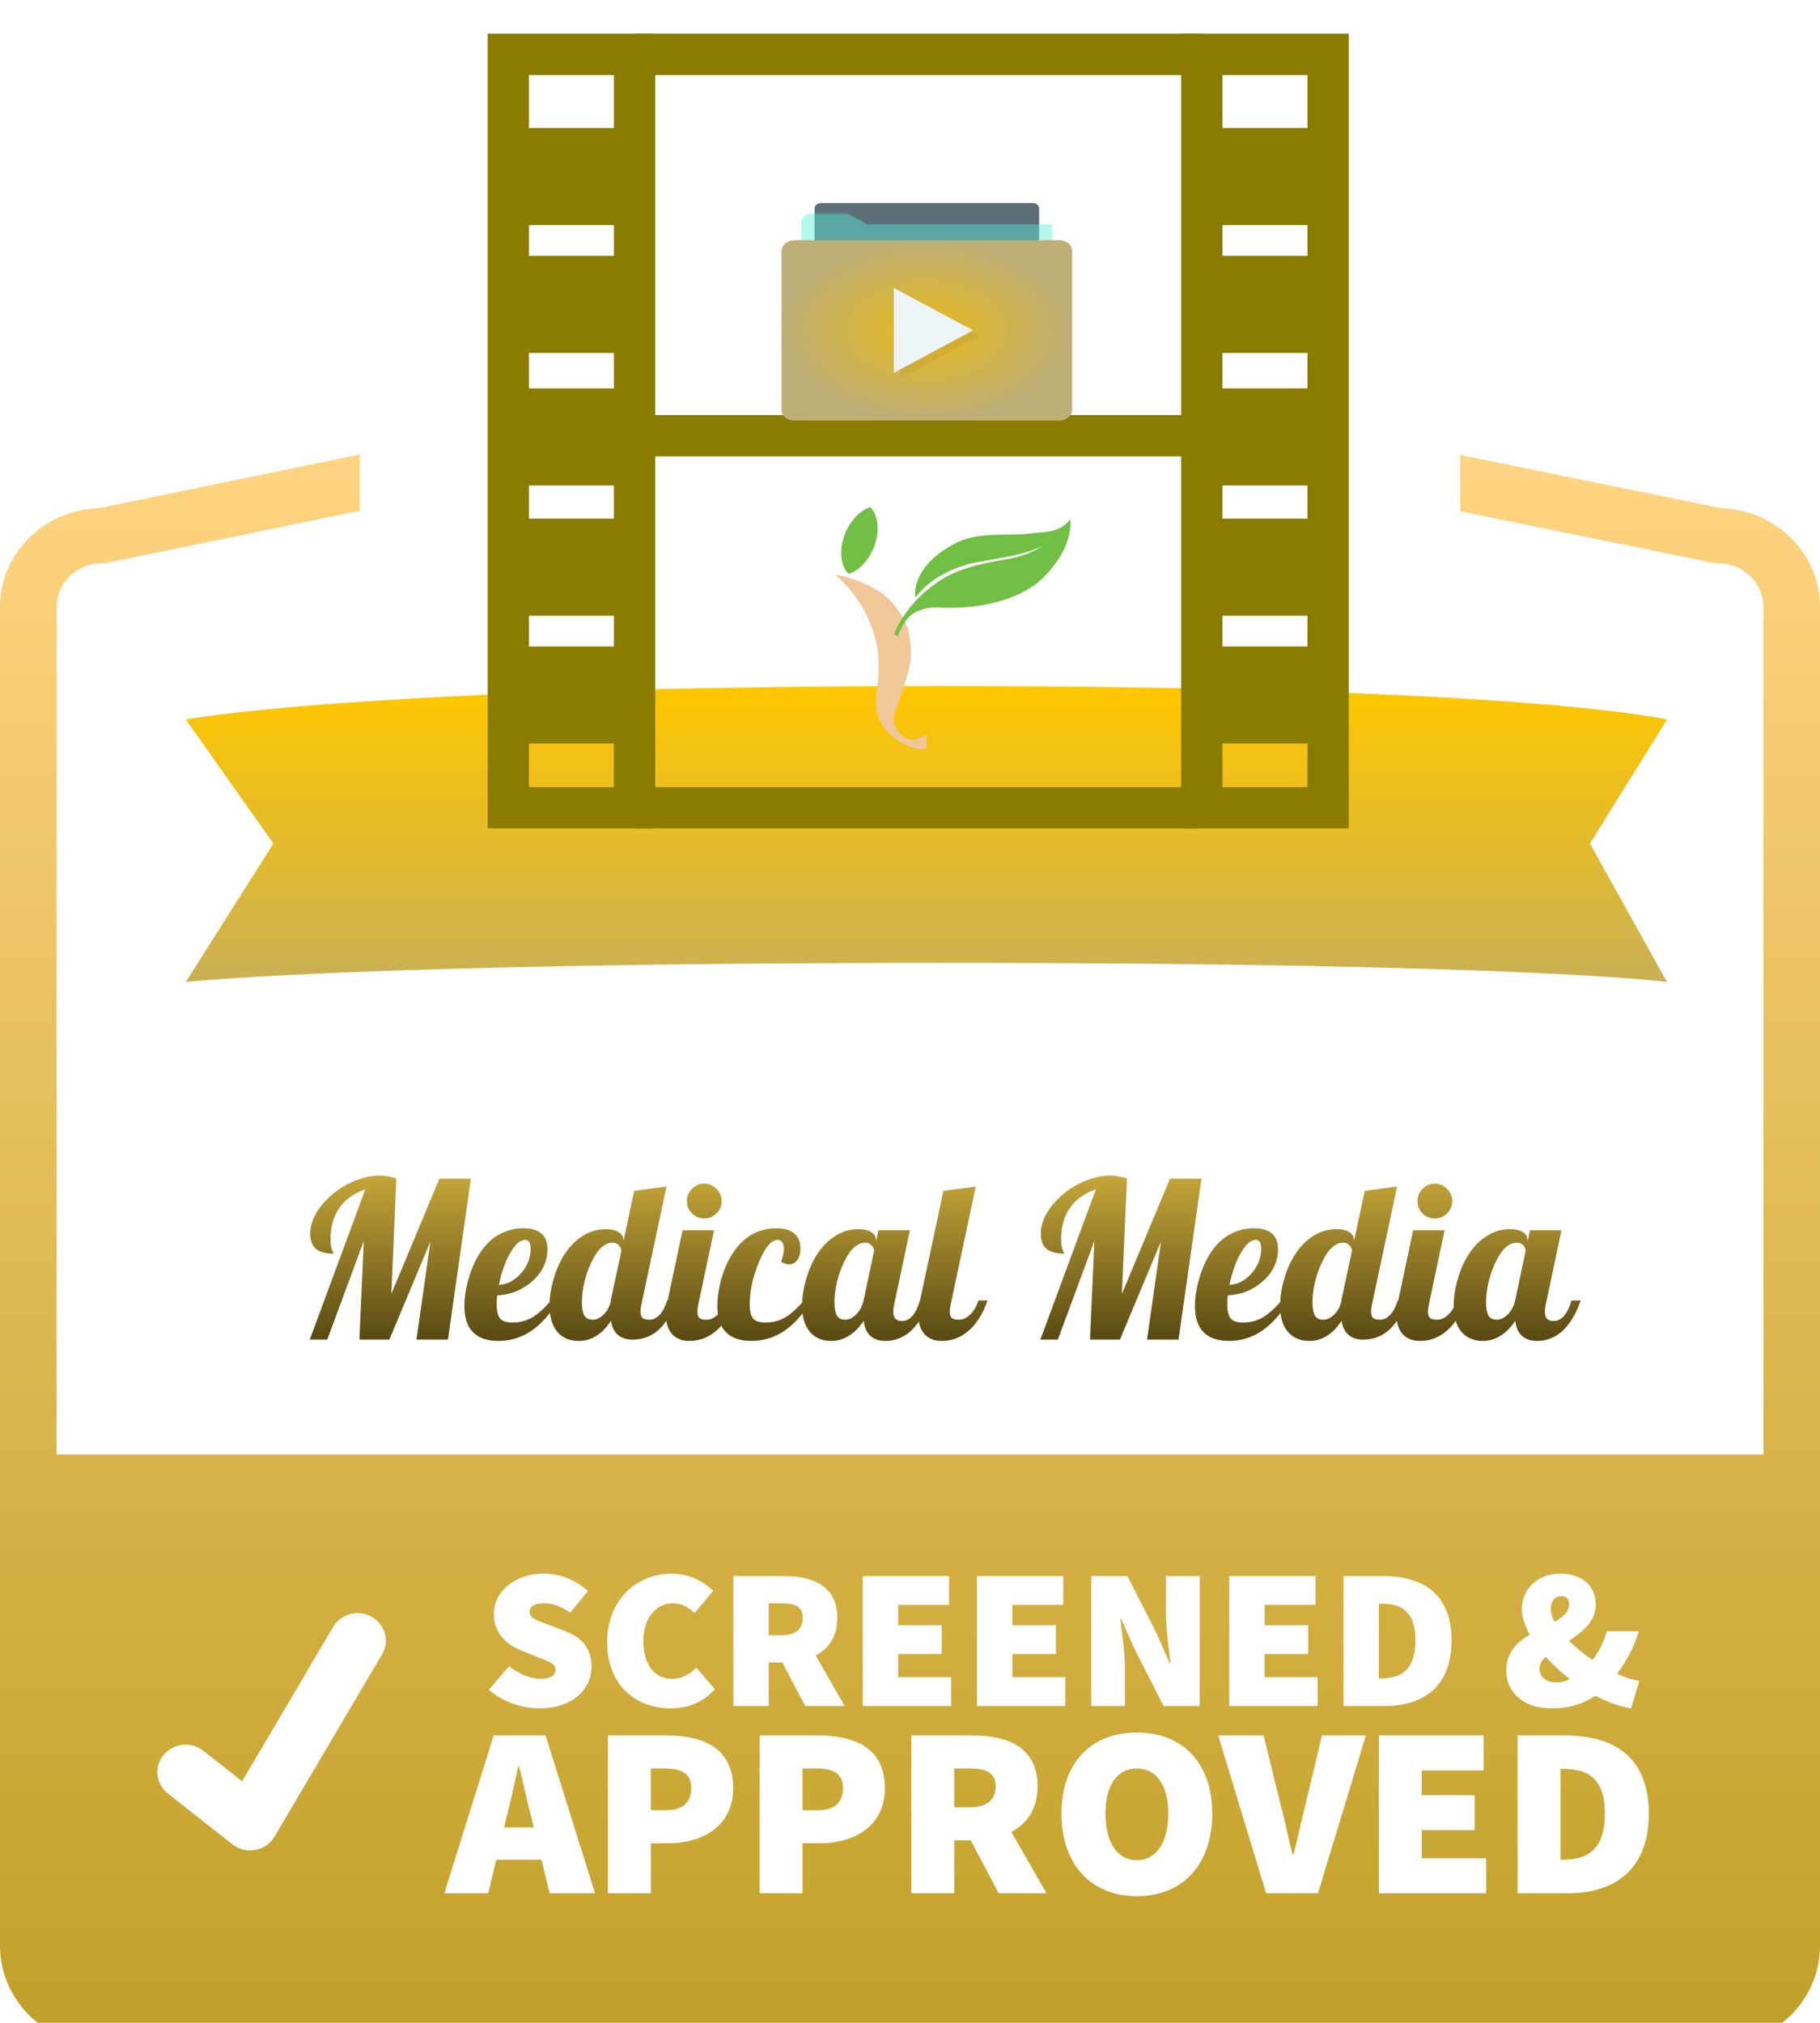 <svg width="333" height="370" viewBox="0 0 333 370" fill="none" xmlns="http://www.w3.org/2000/svg">
<g clip-path="url(#clip0_133_494)">
<g filter="url(#filter0_d_133_494)">
<path d="M315.065 88.986L267.166 79.216V89.509L313.421 98.945L314.486 99.05C318.985 99.05 322.643 102.648 322.643 107.068V262.032H10.357V107.068C10.357 102.648 14.015 99.05 18.518 99.05H19.06L65.834 89.425V79.128L17.931 88.986C7.994 89.289 0 97.284 0 107.068V351.91C0 361.886 8.306 370 18.518 370H314.486C324.694 370 333 361.886 333 351.91V107.068C333 97.284 325.01 89.289 315.065 88.986Z" fill="url(#paint0_linear_133_494)"/>
<path d="M305 127.606L290.91 150.299L305 175.613C305 175.613 279.349 172.121 172.605 172.121C65.867 172.121 34 175.613 34 175.613L50.025 150.299L34 127.606C34 127.606 65.684 121.493 172.605 121.493C279.533 121.493 305 127.606 305 127.606Z" fill="url(#paint1_linear_133_494)"/>
<path d="M98.846 303.071C97.044 303.071 94.862 302.122 93.132 300.769L89.451 305.083C92.08 307.385 95.616 308.483 98.697 308.483C104.785 308.483 108.24 304.899 108.24 300.879C108.24 297.589 106.515 295.541 103.471 294.373L100.499 293.24C98.281 292.396 96.89 291.996 96.89 290.863C96.89 289.804 97.87 289.255 99.447 289.255C101.253 289.255 102.68 289.839 104.333 290.973L107.567 287.023C105.314 284.866 102.229 283.843 99.447 283.843C94.112 283.843 90.35 287.168 90.35 291.227C90.35 294.663 92.644 296.82 95.278 297.848L98.317 299.087C100.386 299.891 101.628 300.255 101.628 301.389C101.628 302.452 100.801 303.071 98.846 303.071Z" fill="white"/>
<path d="M122.752 308.483C125.909 308.483 128.728 307.315 130.796 304.973L127.413 301.024C126.361 302.122 124.857 303.071 122.978 303.071C119.821 303.071 117.716 300.589 117.716 296.126C117.716 291.812 120.196 289.255 123.055 289.255C124.708 289.255 125.909 289.984 127.111 291.008L130.494 286.988C128.764 285.306 126.135 283.843 122.901 283.843C116.741 283.843 111.099 288.376 111.099 296.345C111.099 304.459 116.515 308.483 122.752 308.483Z" fill="white"/>
<path d="M140.642 289.257H142.973C145.529 289.257 146.884 289.916 146.884 291.959C146.884 294.01 145.529 295.104 142.973 295.104H140.642V289.257ZM140.642 300.077H143.131L147.336 308.046H154.549L149.238 298.812C151.613 297.564 153.199 295.355 153.199 291.959C153.199 286.041 148.687 284.284 143.425 284.284H134.179V308.046H140.642" fill="white"/>
<path d="M174.02 302.783H164.323V298.54H172.295V293.277H164.323V289.547H173.645V284.284H157.86V308.046H174.02" fill="white"/>
<path d="M194.918 302.783H185.226V298.54H193.193V293.277H185.226V289.547H194.544V284.284H178.758V308.046H194.918" fill="white"/>
<path d="M205.822 301.171C205.822 298.25 205.298 294.814 204.995 292.108H205.144L207.475 297.406L212.89 308.046H219.502V284.284H213.337V291.159C213.337 294.081 213.866 297.665 214.168 300.222H214.015L211.684 294.885L206.273 284.284H199.656V308.046H205.822" fill="white"/>
<path d="M241.078 302.783H231.381V298.54H239.353V293.277H231.381V289.547H240.703V284.284H224.918V308.046H241.078" fill="white"/>
<path d="M252.279 303.003V289.327H252.659C256.191 289.327 258.973 290.5 258.973 296.053C258.973 301.61 256.191 303.003 252.659 303.003H252.279ZM265.585 296.053C265.585 287.649 260.472 284.284 253.034 284.284H245.816V308.046H253.408C260.472 308.046 265.585 304.461 265.585 296.053Z" fill="white"/>
<path d="M287.233 303.137C286.42 303.515 285.607 303.73 284.835 303.73C282.879 303.73 281.673 302.707 281.673 301.244C281.673 300.413 282.116 299.702 282.816 299.034C284.099 300.479 285.603 301.872 287.233 303.137ZM283.742 290.274C283.742 288.741 284.645 287.937 285.661 287.937C286.601 287.937 287.089 288.447 287.089 289.475C287.089 290.867 285.964 291.79 284.419 292.646C283.995 291.821 283.742 291.017 283.742 290.274ZM284.008 308.483C287.143 308.483 289.767 307.609 291.894 306.168C294.067 307.315 296.312 308.128 298.439 308.483L299.943 303.436C298.76 303.304 297.355 302.834 295.874 302.162C297.703 299.728 298.995 297.149 299.866 294.373H294.004C293.435 296.429 292.509 298.169 291.384 299.627C289.808 298.559 288.317 297.351 287.071 296.104C289.559 294.5 291.976 292.589 291.976 289.475C291.976 286.039 289.419 283.843 285.508 283.843C281.149 283.843 278.444 286.843 278.444 290.274C278.444 291.715 278.972 293.332 279.894 294.992C277.572 296.381 275.589 298.27 275.589 301.608C275.589 305.193 278.331 308.483 284.008 308.483Z" fill="white"/>
<path d="M92.225 330.265L92.703 328.266C93.435 325.516 94.167 322.05 94.803 319.12H94.989C95.716 322.006 96.448 325.516 97.179 328.266L97.658 330.265H92.225ZM90.332 313.439L81.294 342.297H89.329L90.802 336.169H99.081L100.558 342.297H108.864L99.826 313.439" fill="white"/>
<path d="M121.921 327.111H119.089V319.475H121.736C124.749 319.475 126.483 320.451 126.483 323.029C126.483 325.604 125.024 327.111 121.921 327.111ZM122.102 313.439H111.239V342.297H119.089V333.151H122.287C128.493 333.151 134.152 330.089 134.152 323.029C134.152 315.746 128.583 313.439 122.102 313.439Z" fill="white"/>
<path d="M149.671 327.111H146.839V319.475H149.491C152.503 319.475 154.237 320.451 154.237 323.029C154.237 325.604 152.779 327.111 149.671 327.111ZM149.856 313.439H138.994V342.297H146.839V333.151H150.037C156.247 333.151 161.907 330.089 161.907 323.029C161.907 315.746 156.338 313.439 149.856 313.439Z" fill="white"/>
<path d="M174.598 319.475H177.426C180.529 319.475 182.173 320.275 182.173 322.761C182.173 325.248 180.529 326.579 177.426 326.579H174.598V319.475ZM189.842 322.761C189.842 315.566 184.363 313.439 177.972 313.439H166.744V342.297H174.598V332.619H177.611L182.719 342.297H191.486L185.032 331.082C187.918 329.566 189.842 326.882 189.842 322.761Z" fill="white"/>
<path d="M208.008 336.258C204.448 336.258 202.258 332.976 202.258 327.735C202.258 322.494 204.448 319.476 208.008 319.476C211.571 319.476 213.762 322.494 213.762 327.735C213.762 332.976 211.571 336.258 208.008 336.258ZM208.008 312.904C199.792 312.904 194.223 318.233 194.223 327.735C194.223 337.237 199.792 342.83 208.008 342.83C216.223 342.83 221.792 337.237 221.792 327.735C221.792 318.277 216.223 312.904 208.008 312.904Z" fill="white"/>
<path d="M238.865 326.047C238.088 329.109 237.496 332.084 236.674 335.194H236.494C235.672 332.084 235.125 329.109 234.303 326.047L231.196 313.439H222.89L231.656 342.297H241.15L249.913 313.439H241.878" fill="white"/>
<path d="M260.138 330.752H269.813V324.361H260.138V319.831H271.457V313.439H252.284V342.297H271.917V335.901H260.138" fill="white"/>
<path d="M285.973 336.169H285.517V319.563H285.973C290.264 319.563 293.642 320.987 293.642 327.734C293.642 334.482 290.264 336.169 285.973 336.169ZM286.429 313.439H277.667V342.297H286.885C295.467 342.297 301.677 337.944 301.677 327.734C301.677 317.521 295.467 313.439 286.429 313.439Z" fill="white"/>
<path d="M45.762 334.46C44.588 334.46 43.441 334.069 42.515 333.34L30.708 324.048C28.495 322.3 28.152 319.141 29.945 316.984C31.738 314.832 34.99 314.493 37.208 316.242L44.299 321.825L60.956 293.587C62.379 291.184 65.531 290.354 68.007 291.733C70.477 293.112 71.331 296.183 69.912 298.586L50.238 331.938C49.488 333.212 48.197 334.104 46.711 334.372C46.395 334.429 46.078 334.46 45.762 334.46Z" fill="white"/>
</g>
<path d="M80.4 215.588H86.16L81.96 245.028H76.2L78.76 227.068L71.24 245.028H65.76L66.56 226.988L59.88 245.028H56.68L66.84 217.548C64.787 218.242 63.213 219.362 62.12 220.908C61.027 222.455 60.48 224.335 60.48 226.548C60.48 227.082 60.507 227.548 60.56 227.948C60.64 228.322 60.76 228.668 60.92 228.988C60.973 229.095 61 229.175 61 229.228C61.027 229.255 61.04 229.282 61.04 229.308C59.6 229.308 58.52 229.015 57.8 228.428C57.107 227.815 56.76 226.895 56.76 225.668C56.76 224.388 57.147 223.095 57.92 221.788C58.72 220.455 59.813 219.242 61.2 218.148C62.453 217.162 63.8 216.402 65.24 215.868C66.68 215.308 68.093 215.028 69.48 215.028C69.987 215.028 70.493 215.082 71 215.188C71.533 215.268 72.04 215.402 72.52 215.588L71.6 236.668L80.4 215.588ZM100.164 228.508C100.164 230.722 99.258 232.655 97.444 234.308C95.631 235.935 93.471 236.815 90.964 236.948C90.938 237.402 90.911 237.748 90.884 237.988C90.884 238.202 90.884 238.388 90.884 238.548C90.884 239.775 91.084 240.642 91.484 241.148C91.911 241.655 92.671 241.908 93.764 241.908C95.018 241.908 96.164 241.628 97.204 241.068C98.271 240.482 99.484 239.415 100.844 237.868H102.204C100.658 240.375 98.978 242.242 97.164 243.468C95.351 244.668 93.364 245.268 91.204 245.268C89.151 245.268 87.591 244.735 86.524 243.668C85.484 242.602 84.964 241.015 84.964 238.908C84.964 237.388 85.204 235.775 85.684 234.068C86.164 232.362 86.804 230.842 87.604 229.508C88.591 227.908 89.764 226.708 91.124 225.908C92.511 225.082 94.058 224.668 95.764 224.668C97.231 224.668 98.324 224.988 99.044 225.628C99.791 226.242 100.164 227.202 100.164 228.508ZM96.084 226.788C95.178 226.788 94.258 227.602 93.324 229.228C92.418 230.828 91.738 232.762 91.284 235.028C92.831 234.922 94.178 234.215 95.324 232.908C96.498 231.575 97.084 230.082 97.084 228.428C97.084 227.868 97.004 227.455 96.844 227.188C96.684 226.922 96.431 226.788 96.084 226.788ZM106.47 238.268C106.47 239.308 106.617 240.095 106.91 240.628C107.204 241.135 107.724 241.388 108.47 241.388C109.137 241.388 109.79 241.082 110.43 240.468C111.07 239.828 111.51 239.028 111.75 238.068V237.868L113.71 228.708C113.63 228.282 113.444 227.948 113.15 227.708C112.884 227.442 112.524 227.308 112.07 227.308C110.604 227.308 109.297 228.535 108.15 230.988C107.03 233.442 106.47 235.868 106.47 238.268ZM114.07 226.868V227.028L116.03 217.828L121.95 217.028L117.35 238.628C117.297 238.868 117.257 239.095 117.23 239.308C117.204 239.495 117.19 239.695 117.19 239.908C117.19 240.442 117.31 240.828 117.55 241.068C117.817 241.282 118.244 241.388 118.83 241.388C119.524 241.388 120.15 241.082 120.71 240.468C121.27 239.855 121.724 238.988 122.07 237.868H123.75C122.924 240.242 121.844 242.028 120.51 243.228C119.204 244.428 117.604 245.028 115.71 245.028C114.617 245.028 113.724 244.735 113.03 244.148C112.364 243.535 111.95 242.682 111.79 241.588C110.99 242.815 110.097 243.735 109.11 244.348C108.124 244.962 107.044 245.268 105.87 245.268C104.217 245.268 102.91 244.708 101.95 243.588C101.017 242.468 100.55 240.882 100.55 238.828C100.55 237.335 100.777 235.775 101.23 234.148C101.684 232.522 102.31 231.042 103.11 229.708C104.097 228.135 105.244 226.935 106.55 226.108C107.857 225.255 109.284 224.828 110.83 224.828C111.87 224.828 112.67 225.015 113.23 225.388C113.79 225.735 114.07 226.228 114.07 226.868ZM132.044 219.708C132.044 220.588 131.724 221.335 131.084 221.948C130.471 222.562 129.724 222.868 128.844 222.868C127.964 222.868 127.217 222.562 126.604 221.948C125.991 221.335 125.684 220.588 125.684 219.708C125.684 218.828 125.991 218.082 126.604 217.468C127.217 216.828 127.964 216.508 128.844 216.508C129.724 216.508 130.471 216.828 131.084 217.468C131.724 218.082 132.044 218.828 132.044 219.708ZM121.844 240.468C121.844 240.122 121.871 239.735 121.924 239.308C121.977 238.855 122.057 238.375 122.164 237.868L124.884 225.028H130.644L127.764 238.628C127.711 238.868 127.671 239.095 127.644 239.308C127.617 239.495 127.604 239.695 127.604 239.908C127.604 240.442 127.724 240.828 127.964 241.068C128.231 241.282 128.657 241.388 129.244 241.388C129.991 241.388 130.697 241.068 131.364 240.428C132.031 239.762 132.524 238.908 132.844 237.868H134.524C133.671 240.295 132.524 242.135 131.084 243.388C129.644 244.642 127.991 245.268 126.124 245.268C124.791 245.268 123.737 244.855 122.964 244.028C122.217 243.175 121.844 241.988 121.844 240.468ZM146.453 228.348C146.453 229.255 146.253 229.975 145.853 230.508C145.48 231.015 144.973 231.268 144.333 231.268C144.12 231.268 143.893 231.228 143.653 231.148C143.413 231.068 143.173 230.948 142.933 230.788C143.093 230.362 143.213 229.948 143.293 229.548C143.373 229.148 143.413 228.775 143.413 228.428C143.413 227.895 143.32 227.495 143.133 227.228C142.947 226.935 142.667 226.788 142.293 226.788C141.12 226.788 139.973 228.148 138.853 230.868C137.733 233.562 137.173 236.122 137.173 238.548C137.173 239.775 137.373 240.642 137.773 241.148C138.2 241.655 138.96 241.908 140.053 241.908C141.307 241.908 142.453 241.628 143.493 241.068C144.56 240.482 145.773 239.415 147.133 237.868H148.493C146.947 240.375 145.267 242.242 143.453 243.468C141.64 244.668 139.653 245.268 137.493 245.268C135.44 245.268 133.88 244.735 132.813 243.668C131.773 242.602 131.253 241.015 131.253 238.908C131.253 237.388 131.48 235.775 131.933 234.068C132.413 232.362 133.067 230.842 133.893 229.508C134.88 227.908 136.053 226.708 137.413 225.908C138.8 225.082 140.333 224.668 142.013 224.668C143.48 224.668 144.587 224.988 145.333 225.628C146.08 226.242 146.453 227.148 146.453 228.348ZM160.281 226.868V227.148L160.721 225.028H166.481L163.601 238.628C163.548 238.868 163.508 239.095 163.481 239.308C163.455 239.495 163.441 239.695 163.441 239.908C163.441 240.495 163.575 240.935 163.841 241.228C164.108 241.495 164.521 241.628 165.081 241.628C165.775 241.628 166.401 241.308 166.961 240.668C167.521 240.002 167.975 239.068 168.321 237.868H170.001C169.148 240.322 168.041 242.175 166.681 243.428C165.321 244.655 163.748 245.268 161.961 245.268C160.815 245.268 159.895 244.948 159.201 244.308C158.535 243.668 158.148 242.762 158.041 241.588C157.215 242.815 156.295 243.735 155.281 244.348C154.295 244.962 153.228 245.268 152.081 245.268C150.428 245.268 149.121 244.708 148.161 243.588C147.228 242.468 146.761 240.882 146.761 238.828C146.761 237.335 146.988 235.775 147.441 234.148C147.895 232.522 148.521 231.042 149.321 229.708C150.308 228.135 151.455 226.935 152.761 226.108C154.068 225.255 155.495 224.828 157.041 224.828C158.081 224.828 158.881 225.015 159.441 225.388C160.001 225.735 160.281 226.228 160.281 226.868ZM159.921 228.828C159.921 228.428 159.775 228.082 159.481 227.788C159.188 227.468 158.788 227.308 158.281 227.308C156.815 227.308 155.508 228.535 154.361 230.988C153.241 233.442 152.681 235.868 152.681 238.268C152.681 239.308 152.828 240.095 153.121 240.628C153.415 241.135 153.935 241.388 154.681 241.388C155.375 241.388 156.041 241.055 156.681 240.388C157.348 239.722 157.788 238.882 158.001 237.868L159.921 228.828ZM168.016 240.468C168.016 240.122 168.043 239.735 168.096 239.308C168.149 238.855 168.229 238.375 168.336 237.868L172.616 217.828L178.536 217.028L173.936 238.628C173.883 238.868 173.843 239.095 173.816 239.308C173.789 239.495 173.776 239.695 173.776 239.908C173.776 240.442 173.896 240.828 174.136 241.068C174.403 241.282 174.829 241.388 175.416 241.388C176.163 241.388 176.869 241.068 177.536 240.428C178.203 239.762 178.696 238.908 179.016 237.868H180.696C179.843 240.295 178.696 242.135 177.256 243.388C175.816 244.642 174.163 245.268 172.296 245.268C170.963 245.268 169.909 244.855 169.136 244.028C168.389 243.175 168.016 241.988 168.016 240.468ZM214.072 215.588H219.832L215.632 245.028H209.872L212.432 227.068L204.912 245.028H199.432L200.232 226.988L193.552 245.028H190.352L200.512 217.548C198.459 218.242 196.885 219.362 195.792 220.908C194.699 222.455 194.152 224.335 194.152 226.548C194.152 227.082 194.179 227.548 194.232 227.948C194.312 228.322 194.432 228.668 194.592 228.988C194.645 229.095 194.672 229.175 194.672 229.228C194.699 229.255 194.712 229.282 194.712 229.308C193.272 229.308 192.192 229.015 191.472 228.428C190.779 227.815 190.432 226.895 190.432 225.668C190.432 224.388 190.819 223.095 191.592 221.788C192.392 220.455 193.485 219.242 194.872 218.148C196.125 217.162 197.472 216.402 198.912 215.868C200.352 215.308 201.765 215.028 203.152 215.028C203.659 215.028 204.165 215.082 204.672 215.188C205.205 215.268 205.712 215.402 206.192 215.588L205.272 236.668L214.072 215.588ZM233.836 228.508C233.836 230.722 232.93 232.655 231.116 234.308C229.303 235.935 227.143 236.815 224.636 236.948C224.61 237.402 224.583 237.748 224.556 237.988C224.556 238.202 224.556 238.388 224.556 238.548C224.556 239.775 224.756 240.642 225.156 241.148C225.583 241.655 226.343 241.908 227.436 241.908C228.69 241.908 229.836 241.628 230.876 241.068C231.943 240.482 233.156 239.415 234.516 237.868H235.876C234.33 240.375 232.65 242.242 230.836 243.468C229.023 244.668 227.036 245.268 224.876 245.268C222.823 245.268 221.263 244.735 220.196 243.668C219.156 242.602 218.636 241.015 218.636 238.908C218.636 237.388 218.876 235.775 219.356 234.068C219.836 232.362 220.476 230.842 221.276 229.508C222.263 227.908 223.436 226.708 224.796 225.908C226.183 225.082 227.73 224.668 229.436 224.668C230.903 224.668 231.996 224.988 232.716 225.628C233.463 226.242 233.836 227.202 233.836 228.508ZM229.756 226.788C228.85 226.788 227.93 227.602 226.996 229.228C226.09 230.828 225.41 232.762 224.956 235.028C226.503 234.922 227.85 234.215 228.996 232.908C230.17 231.575 230.756 230.082 230.756 228.428C230.756 227.868 230.676 227.455 230.516 227.188C230.356 226.922 230.103 226.788 229.756 226.788ZM240.142 238.268C240.142 239.308 240.289 240.095 240.582 240.628C240.876 241.135 241.396 241.388 242.142 241.388C242.809 241.388 243.462 241.082 244.102 240.468C244.742 239.828 245.182 239.028 245.422 238.068V237.868L247.382 228.708C247.302 228.282 247.116 227.948 246.822 227.708C246.556 227.442 246.196 227.308 245.742 227.308C244.276 227.308 242.969 228.535 241.822 230.988C240.702 233.442 240.142 235.868 240.142 238.268ZM247.742 226.868V227.028L249.702 217.828L255.622 217.028L251.022 238.628C250.969 238.868 250.929 239.095 250.902 239.308C250.876 239.495 250.862 239.695 250.862 239.908C250.862 240.442 250.982 240.828 251.222 241.068C251.489 241.282 251.916 241.388 252.502 241.388C253.196 241.388 253.822 241.082 254.382 240.468C254.942 239.855 255.396 238.988 255.742 237.868H257.422C256.596 240.242 255.516 242.028 254.182 243.228C252.876 244.428 251.276 245.028 249.382 245.028C248.289 245.028 247.396 244.735 246.702 244.148C246.036 243.535 245.622 242.682 245.462 241.588C244.662 242.815 243.769 243.735 242.782 244.348C241.796 244.962 240.716 245.268 239.542 245.268C237.889 245.268 236.582 244.708 235.622 243.588C234.689 242.468 234.222 240.882 234.222 238.828C234.222 237.335 234.449 235.775 234.902 234.148C235.356 232.522 235.982 231.042 236.782 229.708C237.769 228.135 238.916 226.935 240.222 226.108C241.529 225.255 242.956 224.828 244.502 224.828C245.542 224.828 246.342 225.015 246.902 225.388C247.462 225.735 247.742 226.228 247.742 226.868ZM265.716 219.708C265.716 220.588 265.396 221.335 264.756 221.948C264.143 222.562 263.396 222.868 262.516 222.868C261.636 222.868 260.889 222.562 260.276 221.948C259.663 221.335 259.356 220.588 259.356 219.708C259.356 218.828 259.663 218.082 260.276 217.468C260.889 216.828 261.636 216.508 262.516 216.508C263.396 216.508 264.143 216.828 264.756 217.468C265.396 218.082 265.716 218.828 265.716 219.708ZM255.516 240.468C255.516 240.122 255.543 239.735 255.596 239.308C255.649 238.855 255.729 238.375 255.836 237.868L258.556 225.028H264.316L261.436 238.628C261.383 238.868 261.343 239.095 261.316 239.308C261.289 239.495 261.276 239.695 261.276 239.908C261.276 240.442 261.396 240.828 261.636 241.068C261.903 241.282 262.329 241.388 262.916 241.388C263.663 241.388 264.369 241.068 265.036 240.428C265.703 239.762 266.196 238.908 266.516 237.868H268.196C267.343 240.295 266.196 242.135 264.756 243.388C263.316 244.642 261.663 245.268 259.796 245.268C258.463 245.268 257.409 244.855 256.636 244.028C255.889 243.175 255.516 241.988 255.516 240.468ZM279.5 226.868V227.148L279.94 225.028H285.7L282.82 238.628C282.767 238.868 282.727 239.095 282.7 239.308C282.673 239.495 282.66 239.695 282.66 239.908C282.66 240.495 282.793 240.935 283.06 241.228C283.327 241.495 283.74 241.628 284.3 241.628C284.993 241.628 285.62 241.308 286.18 240.668C286.74 240.002 287.193 239.068 287.54 237.868H289.22C288.367 240.322 287.26 242.175 285.9 243.428C284.54 244.655 282.967 245.268 281.18 245.268C280.033 245.268 279.113 244.948 278.42 244.308C277.753 243.668 277.367 242.762 277.26 241.588C276.433 242.815 275.513 243.735 274.5 244.348C273.513 244.962 272.447 245.268 271.3 245.268C269.647 245.268 268.34 244.708 267.38 243.588C266.447 242.468 265.98 240.882 265.98 238.828C265.98 237.335 266.207 235.775 266.66 234.148C267.113 232.522 267.74 231.042 268.54 229.708C269.527 228.135 270.673 226.935 271.98 226.108C273.287 225.255 274.713 224.828 276.26 224.828C277.3 224.828 278.1 225.015 278.66 225.388C279.22 225.735 279.5 226.228 279.5 226.868ZM279.14 228.828C279.14 228.428 278.993 228.082 278.7 227.788C278.407 227.468 278.007 227.308 277.5 227.308C276.033 227.308 274.727 228.535 273.58 230.988C272.46 233.442 271.9 235.868 271.9 238.268C271.9 239.308 272.047 240.095 272.34 240.628C272.633 241.135 273.153 241.388 273.9 241.388C274.593 241.388 275.26 241.055 275.9 240.388C276.567 239.722 277.007 238.882 277.22 237.868L279.14 228.828Z" fill="url(#paint2_linear_133_494)"/>
<path d="M116.106 9.94H93V147.753H116.106V9.94Z" stroke="#8A7C01" stroke-width="7.559" stroke-linecap="square"/>
<path d="M243 9.94H219.894V147.753H243V9.94Z" stroke="#8A7C01" stroke-width="7.559" stroke-linecap="square"/>
<path d="M116.106 9.942H219.894" stroke="#8A7C01" stroke-width="7.559"/>
<path d="M115.622 79.695H219.41" stroke="#8A7C01" stroke-width="7.559"/>
<path d="M116.104 147.754H219.891" stroke="#8A7C01" stroke-width="7.559"/>
<path d="M94.202 32.299H114.845" stroke="#8A7C01" stroke-width="17.764"/>
<path d="M94.318 55.677H114.961" stroke="#8A7C01" stroke-width="17.764"/>
<path d="M93.877 79.921H114.52" stroke="#8A7C01" stroke-width="17.764"/>
<path d="M93.9 103.749H114.543" stroke="#8A7C01" stroke-width="17.764"/>
<path d="M94.016 127.13H114.659" stroke="#8A7C01" stroke-width="17.764"/>
<path d="M221.123 32.299H241.766" stroke="#8A7C01" stroke-width="17.764"/>
<path d="M221.239 55.677H241.882" stroke="#8A7C01" stroke-width="17.764"/>
<path d="M220.798 79.921H241.441" stroke="#8A7C01" stroke-width="17.764"/>
<path d="M220.821 103.749H241.464" stroke="#8A7C01" stroke-width="17.764"/>
<path d="M220.937 127.13H241.58" stroke="#8A7C01" stroke-width="17.764"/>
<g filter="url(#filter1_d_133_494)">
<path d="M188.917 33.135H150.25C149.583 33.135 149.042 33.569 149.042 34.105V65.166C149.042 65.702 149.583 66.137 150.25 66.137H188.917C189.584 66.137 190.125 65.702 190.125 65.166V34.105C190.125 33.569 189.584 33.135 188.917 33.135Z" fill="#5C6F79"/>
<path d="M148.438 35.076H155.083L158.709 37.017H192.542V41.143L146.625 40.9V39.444V36.532C146.625 35.725 147.435 35.122 148.438 35.076Z" fill="#56ECD7" fill-opacity="0.44"/>
<path d="M193.75 39.93H145.417C144.082 39.93 143 40.799 143 41.871V70.99C143 72.062 144.082 72.932 145.417 72.932H193.75C195.085 72.932 196.167 72.062 196.167 70.99V41.871C196.167 40.799 195.085 39.93 193.75 39.93Z" fill="url(#paint3_radial_133_494)"/>
<path opacity="0.05" fill-rule="evenodd" clip-rule="evenodd" d="M164.75 49.636V65.166L179.25 57.401L164.75 49.636Z" fill="black"/>
<path fill-rule="evenodd" clip-rule="evenodd" d="M163.542 48.665V64.195L178.042 56.43L163.542 48.665Z" fill="#ECF4F5"/>
</g>
<path fill-rule="evenodd" clip-rule="evenodd" d="M163.404 110.423C165.973 113.624 166.518 115.252 166.707 119.545C166.821 122.084 164.502 128.037 163.926 129.771C163.569 130.842 162.926 132.479 164.818 134.322C165.314 134.807 166.252 135.323 167.193 135.323C167.854 135.323 168.557 134.844 169.193 134.52L169.563 134.68V136.947C169.149 136.996 168.831 137.02 168.604 137.02C167.35 137.02 165.461 136.313 164.081 135.311C162.703 134.307 159.987 132.221 160.315 127.848C160.695 122.765 161.773 118.965 158.299 111.975C157.178 109.723 154.265 106.183 153.066 105.409C151.869 104.633 160.072 106.277 163.404 110.423Z" fill="#F0C798"/>
<path d="M159.222 92.776C160.42 93.846 161.088 96.487 160.12 99.473C159.151 102.461 156.994 104.549 155.278 104.943C154.06 103.926 153.41 101.231 154.379 98.248C155.347 95.264 157.566 93.224 159.222 92.776Z" fill="#71BF44"/>
<path d="M167.868 108.871C167.868 108.871 171.061 104.287 178.867 102.823L184.093 101.876C184.093 101.876 188.119 101.215 190.772 99.853C190.772 99.853 188.215 101.675 184.16 102.292C182.173 102.69 174.987 103.581 170.916 106.963C170.916 106.963 166.019 110.113 163.596 115.935L164.277 116.437C164.277 116.437 165.073 113.492 167.156 112.178C168.534 111.311 170.246 111.062 171.871 111.123C174.374 111.294 183.701 111.44 189.956 106.51C196.699 100.532 195.85 94.985 195.85 94.985C193.705 97.605 191.303 97.2 187.759 97.663C184.001 97.999 179.454 97.317 175.322 99.111C166.359 103.541 167.465 109.255 167.465 109.255L167.868 108.871Z" fill="#71BF44"/>
</g>
<defs>
<filter id="filter0_d_133_494" x="-4" y="79.128" width="341" height="298.872" filterUnits="userSpaceOnUse" color-interpolation-filters="sRGB">
<feFlood flood-opacity="0" result="BackgroundImageFix"/>
<feColorMatrix in="SourceAlpha" type="matrix" values="0 0 0 0 0 0 0 0 0 0 0 0 0 0 0 0 0 0 127 0" result="hardAlpha"/>
<feOffset dy="4"/>
<feGaussianBlur stdDeviation="2"/>
<feComposite in2="hardAlpha" operator="out"/>
<feColorMatrix type="matrix" values="0 0 0 0 0 0 0 0 0 0 0 0 0 0 0 0 0 0 0.25 0"/>
<feBlend mode="normal" in2="BackgroundImageFix" result="effect1_dropShadow_133_494"/>
<feBlend mode="normal" in="SourceGraphic" in2="effect1_dropShadow_133_494" result="shape"/>
</filter>
<filter id="filter1_d_133_494" x="139" y="33.135" width="61.167" height="47.797" filterUnits="userSpaceOnUse" color-interpolation-filters="sRGB">
<feFlood flood-opacity="0" result="BackgroundImageFix"/>
<feColorMatrix in="SourceAlpha" type="matrix" values="0 0 0 0 0 0 0 0 0 0 0 0 0 0 0 0 0 0 127 0" result="hardAlpha"/>
<feOffset dy="4"/>
<feGaussianBlur stdDeviation="2"/>
<feComposite in2="hardAlpha" operator="out"/>
<feColorMatrix type="matrix" values="0 0 0 0 0 0 0 0 0 0 0 0 0 0 0 0 0 0 0.25 0"/>
<feBlend mode="normal" in2="BackgroundImageFix" result="effect1_dropShadow_133_494"/>
<feBlend mode="normal" in="SourceGraphic" in2="effect1_dropShadow_133_494" result="shape"/>
</filter>
<linearGradient id="paint0_linear_133_494" x1="166.5" y1="79.128" x2="166.5" y2="370" gradientUnits="userSpaceOnUse">
<stop stop-color="#FFD482"/>
<stop offset="1" stop-color="#C1A028"/>
<stop offset="1" stop-color="#1F4559" stop-opacity="0"/>
</linearGradient>
<linearGradient id="paint1_linear_133_494" x1="169.5" y1="121.493" x2="169.5" y2="175.613" gradientUnits="userSpaceOnUse">
<stop stop-color="#FFC700"/>
<stop offset="1" stop-color="#CAB054"/>
</linearGradient>
<linearGradient id="paint2_linear_133_494" x1="185.5" y1="204.028" x2="185.5" y2="249.485" gradientUnits="userSpaceOnUse">
<stop stop-color="#EDC847"/>
<stop offset="1" stop-color="#493C0D"/>
</linearGradient>
<radialGradient id="paint3_radial_133_494" cx="0" cy="0" r="1" gradientUnits="userSpaceOnUse" gradientTransform="translate(169.584 56.431) rotate(90) scale(16.501 26.584)">
<stop stop-color="#E7B918"/>
<stop offset="1" stop-color="#BEAF79"/>
</radialGradient>
<clipPath id="clip0_133_494">
<rect width="333" height="370" fill="white"/>
</clipPath>
</defs>
</svg>
